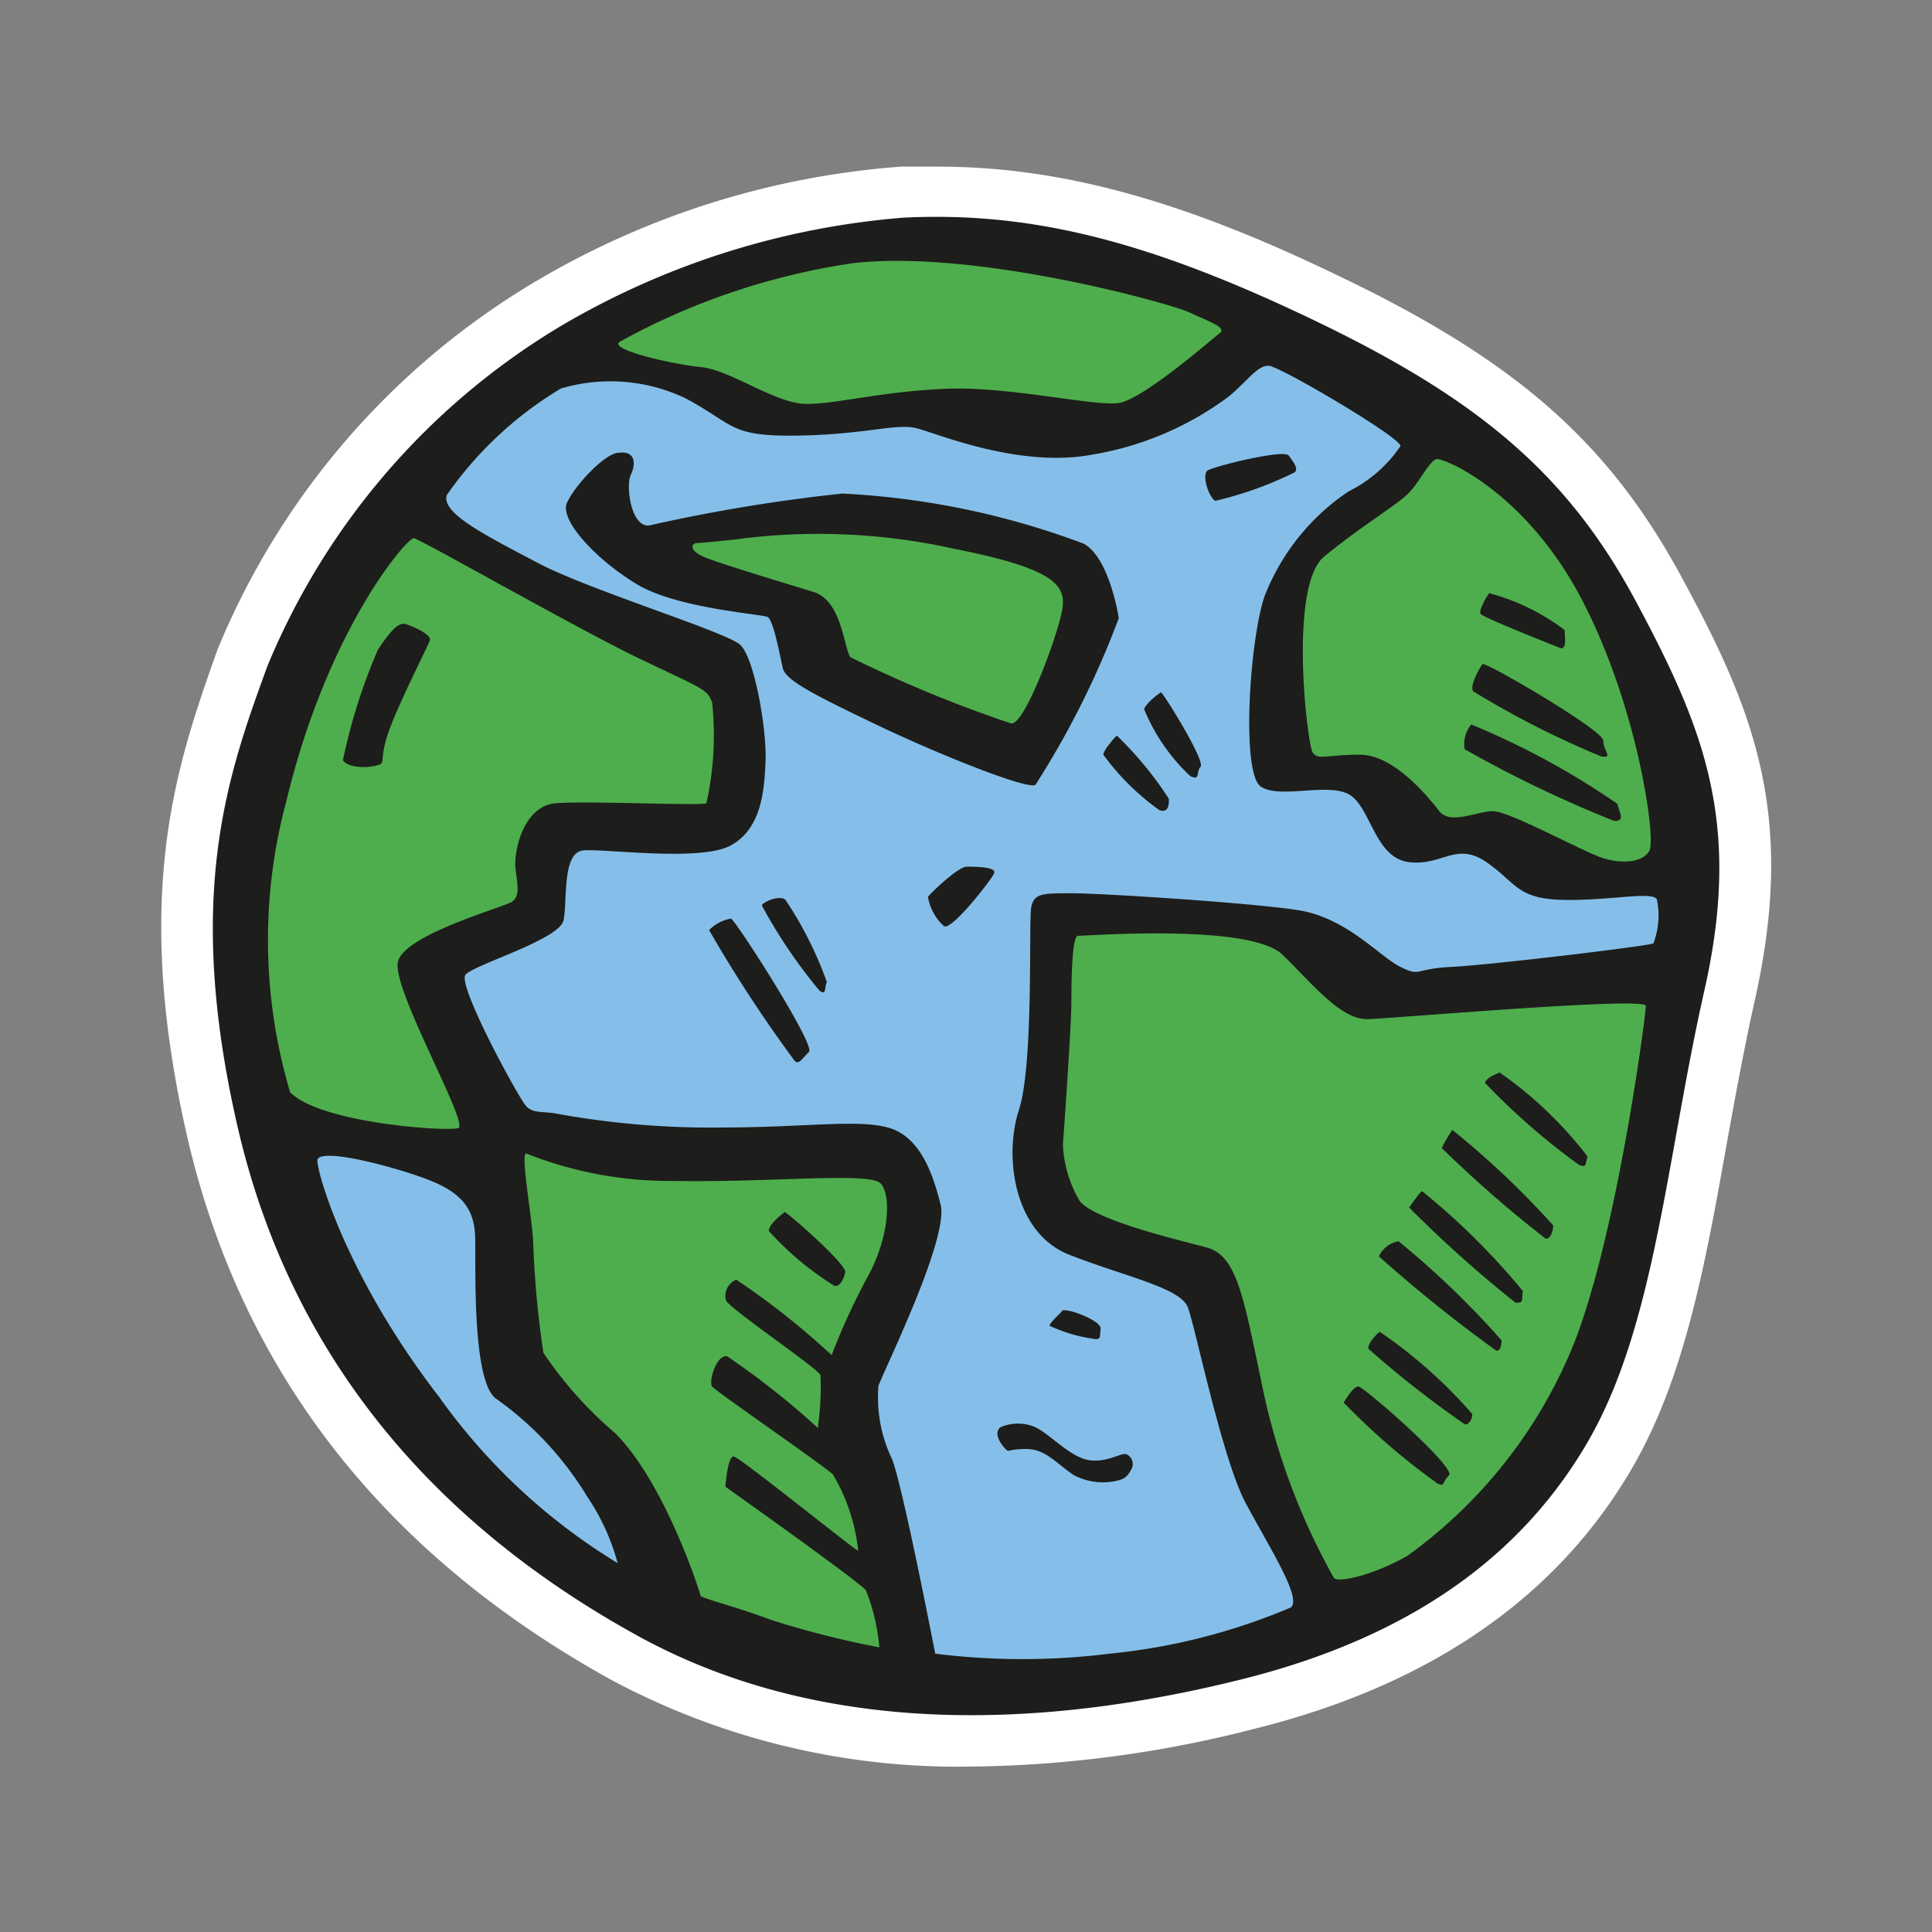 <svg id="Layer_1" data-name="Layer 1" xmlns="http://www.w3.org/2000/svg" width="64" height="64" viewBox="0 0 64 64"><rect x="0" y="0" width="64" height="64" fill="#808080" stroke="none"/><defs><style>.cls-1{fill:#fff;}.cls-2{fill:#1d1d1b;}.cls-3{fill:#4eae4d;}.cls-4{fill:#85bfe9;}</style></defs><title>earth</title><g id="earth"><path class="cls-1" d="M32.17,58.52a24.32,24.32,0,0,1-11.88-2.85C12.72,51.5,8,45.44,6.2,37.65c-1.85-8.1-.33-12.36,1-16.12A25.42,25.42,0,0,1,17.85,9.26a27.73,27.73,0,0,1,12-3.74c.41,0,.81,0,1.21,0,4,0,8,1.07,13.18,3.57,6,2.85,9.05,5.58,11.45,10S59.52,27,58.12,33.18c-.35,1.57-.64,3.17-.92,4.71-.71,4-1.39,7.72-3.11,10.7-2.48,4.3-6.69,7.22-12.5,8.67A39.08,39.08,0,0,1,32.17,58.52Z"/><path class="cls-2" d="M18.68,10.74A26.51,26.51,0,0,1,29.93,7.21C34.18,7,38.08,8,43.49,10.59s8.41,5.06,10.69,9.31,3.53,7.38,2.28,12.91S54.83,43.9,52.61,47.74s-5.94,6.5-11.44,7.88S27.86,57.9,21.11,54.18,9.61,44.93,7.86,37.28s-.31-11.63,1-15.22A23.64,23.64,0,0,1,18.68,10.74Z"/><path class="cls-3" d="M20.55,11.31a22.87,22.87,0,0,1,7.69-2.59c4-.47,10.47,1.31,11.16,1.63s1.25.5,1,.69-2.53,2.19-3.34,2.31-3.62-.56-5.75-.47-3.56.5-4.59.5-2.5-1.12-3.5-1.22S20.08,11.56,20.55,11.31Z"/><path class="cls-4" d="M18.58,12.87a5.77,5.77,0,0,1,4.16.34c1.62.88,1.44,1.25,3.66,1.22s3.28-.41,3.94-.25,3.41,1.34,5.84.88a10.37,10.37,0,0,0,4.28-1.75c.72-.47,1.16-1.25,1.59-1.19s4.41,2.41,4.34,2.66a4.45,4.45,0,0,1-1.72,1.5,7.42,7.42,0,0,0-2.78,3.47c-.5,1.47-.78,5.88-.12,6.31s2.34-.19,3,.31.81,2.06,1.91,2.19,1.56-.69,2.56,0,1,1.22,2.56,1.25,3-.31,3.09,0a2.58,2.58,0,0,1-.12,1.44c-.16.09-5.44.72-6.69.78s-1,.34-1.69,0S44.61,30.4,43,30.15s-6.53-.56-7.5-.56-1.25,0-1.34.47.09,5.19-.41,6.72-.16,4.06,1.66,4.78,3.69,1.09,3.94,1.75,1.13,5,1.91,6.47,1.88,3.16,1.5,3.47a20.48,20.48,0,0,1-6,1.53,23.29,23.29,0,0,1-5.78,0s-1.16-6-1.47-6.53a4.72,4.72,0,0,1-.41-2.34c.13-.41,2.34-4.87,2.06-6s-.72-2.28-1.75-2.56-2.75,0-5.53,0a28.45,28.45,0,0,1-5.34-.44c-.56-.12-.87,0-1.12-.28s-2.28-4-2-4.34,3.12-1.16,3.25-1.81-.06-2.25.66-2.31,3.87.38,4.87-.16,1.12-1.75,1.16-2.81-.37-3.41-.84-3.84-5-1.81-6.72-2.72S14.61,17,14.8,16.4A12.31,12.31,0,0,1,18.58,12.87Z"/><path class="cls-2" d="M20.49,15c.54-.08.59.34.41.72s0,1.72.59,1.69a56,56,0,0,1,6.41-1.06,26.37,26.37,0,0,1,8,1.66c.75.41,1.09,2,1.16,2.47A29.09,29.09,0,0,1,34.3,26c-.28.16-3.19-1-5.28-2s-3-1.47-3.09-1.87-.31-1.59-.5-1.69-3-.28-4.34-1.09-2.56-2.12-2.31-2.69S20.05,15,20.49,15Z"/><path class="cls-3" d="M24.36,17.87a20.66,20.66,0,0,1,7.25.31c3.19.63,3.69,1.16,3.59,1.94s-1.28,4-1.72,3.84a42.9,42.9,0,0,1-5.31-2.19c-.22-.31-.28-1.87-1.22-2.16s-2.87-.87-3.53-1.12-.5-.5-.34-.5S24.36,17.87,24.36,17.87Z"/><path class="cls-3" d="M47.58,15.21c.21-.07,2.94,1.06,4.81,4.63s2.47,7.94,2.25,8.34-.91.44-1.53.25S50,26.87,49.46,26.87s-1.41.47-1.78,0S46.18,25,45.05,25s-1.37.19-1.56-.06-.81-5.53.37-6.5,2.22-1.59,2.69-2S47.3,15.31,47.58,15.21Z"/><path class="cls-3" d="M35.71,31c.37,0,5.72-.41,6.78.63s1.94,2.16,2.84,2.13,9.19-.75,9.19-.44-.94,7.5-2.37,11.16a16.07,16.07,0,0,1-5.53,7.06c-1.16.66-2.34.91-2.44.72a22.18,22.18,0,0,1-2.28-5.94c-.69-3.22-.87-4.72-1.94-5s-3.69-.91-4.19-1.53a4,4,0,0,1-.56-1.87s.28-3.87.28-4.72S35.52,31,35.71,31Z"/><path class="cls-3" d="M17.43,38.21a12.88,12.88,0,0,0,4.84.91c3.31.06,6.56-.31,6.91.09s.28,1.78-.44,3.09a21.44,21.44,0,0,0-1.19,2.59,25.85,25.85,0,0,0-3.16-2.5.58.58,0,0,0-.34.69c.13.28,3,2.22,3.13,2.47a9.48,9.48,0,0,1-.09,1.75,26.48,26.48,0,0,0-3-2.37c-.37-.06-.62.84-.5,1s3.53,2.5,4,2.91a6.24,6.24,0,0,1,.84,2.53c-.09,0-3.91-3.09-4.12-3.12s-.28,1-.28,1,4.5,3.19,4.66,3.44a6.8,6.8,0,0,1,.44,1.88,30.39,30.39,0,0,1-3.59-.91c-1.25-.47-2.34-.72-2.34-.81S22,49.06,20.36,47.46A13,13,0,0,1,18,44.81a32.35,32.35,0,0,1-.34-3.72C17.61,40.24,17.24,38.21,17.43,38.21Z"/><path class="cls-4" d="M10.52,38.4c.19-.37,2.56.25,3.69.69s1.5,1,1.53,1.88-.12,4.66.66,5.34a10.88,10.88,0,0,1,3.06,3.28,7.31,7.31,0,0,1,1,2.19,20,20,0,0,1-5.91-5.5C11.36,42.15,10.43,38.59,10.52,38.4Z"/><path class="cls-3" d="M9.61,36.18a17.7,17.7,0,0,1-.12-9.66c1.37-5.69,4-8.72,4.22-8.69s5.41,3,7.5,4,2.22,1,2.38,1.44a10.33,10.33,0,0,1-.19,3.34c-.19.09-3.94-.09-5,0S17,28.21,17.08,28.81s.13.88-.12,1.06-3.59,1.09-3.78,2,2.38,5.38,2,5.5S10.61,37.21,9.61,36.18Z"/><path class="cls-2" d="M11.36,25.18a19,19,0,0,1,1.16-3.66c.5-.75.72-.91.94-.84s.84.34.78.53-1.12,2.25-1.41,3.16,0,.91-.41,1S11.49,25.4,11.36,25.18Z"/><path class="cls-2" d="M40,15.59c.16-.13,2.53-.72,2.69-.5s.34.44.19.56a12,12,0,0,1-2.62.94C40.05,16.49,39.8,15.74,40,15.59Z"/><path class="cls-2" d="M38.46,22.93c.16.16,1.47,2.28,1.31,2.47s0,.47-.34.31a6.31,6.31,0,0,1-1.53-2.22C38,23.24,38.46,22.93,38.46,22.93Z"/><path class="cls-2" d="M37,24.37a11.87,11.87,0,0,1,1.72,2.09c0,.19,0,.47-.31.38A8.1,8.1,0,0,1,36.55,25C36.55,24.84,37,24.34,37,24.37Z"/><path class="cls-2" d="M49.33,19.65a7.2,7.2,0,0,1,2.5,1.22c0,.19.09.69-.16.59s-2.53-1-2.62-1.12S49.3,19.68,49.33,19.65Z"/><path class="cls-2" d="M49.11,22c.08-.1,4,2.19,4,2.53s.34.59-.06.53a30,30,0,0,1-4.25-2.16C48.68,22.71,49,22.15,49.11,22Z"/><path class="cls-2" d="M48.74,24a25.91,25.91,0,0,1,4.84,2.63c.06.28.28.59-.12.56a40.34,40.34,0,0,1-4.94-2.37A1,1,0,0,1,48.74,24Z"/><path class="cls-2" d="M49.68,35.53a13.19,13.19,0,0,1,2.91,2.78c-.09.25,0,.38-.28.28a22.69,22.69,0,0,1-3.12-2.72C49.24,35.71,49.52,35.59,49.68,35.53Z"/><path class="cls-2" d="M48.11,37.43a28.82,28.82,0,0,1,3.34,3.16c0,.25-.12.47-.25.44a39.76,39.76,0,0,1-3.44-3A5.08,5.08,0,0,1,48.11,37.43Z"/><path class="cls-2" d="M47.11,39.46a23.51,23.51,0,0,1,3.34,3.31c-.06.25.06.41-.25.38A40.48,40.48,0,0,1,46.68,40S47.05,39.46,47.11,39.46Z"/><path class="cls-2" d="M46.33,41.12a28.92,28.92,0,0,1,3.41,3.28c0,.25-.09.41-.22.31a47.48,47.48,0,0,1-3.84-3.09A.86.86,0,0,1,46.33,41.12Z"/><path class="cls-2" d="M45.71,44.12a16.07,16.07,0,0,1,3.06,2.72c0,.22-.16.38-.25.34a33.89,33.89,0,0,1-3.19-2.5C45.3,44.49,45.64,44.15,45.71,44.12Z"/><path class="cls-2" d="M45,45.93c.17,0,3.25,2.69,3,2.94s-.12.38-.37.28a22.57,22.57,0,0,1-3.12-2.69C44.61,46.31,44.83,45.93,45,45.93Z"/><path class="cls-2" d="M35.18,43.43c.09-.14,1.31.31,1.28.59s0,.34-.16.34a5.2,5.2,0,0,1-1.53-.44C34.77,43.81,35.11,43.53,35.18,43.43Z"/><path class="cls-2" d="M33.14,47.28a1.45,1.45,0,0,1,1.16,0c.47.22,1.16,1,1.78,1.09s1.09-.28,1.25-.19a.36.36,0,0,1,.16.47c-.09.16-.16.31-.41.38a2.06,2.06,0,0,1-1.5-.16C35,48.49,34.64,48,34,48s-.56.13-.69,0S32.89,47.49,33.14,47.28Z"/><path class="cls-2" d="M26,40.15c.25.16,2.06,1.75,2,2s-.19.5-.37.44a10.2,10.2,0,0,1-2.16-1.81C25.46,40.53,26,40.15,26,40.15Z"/><path class="cls-2" d="M24.21,30.43c.13,0,2.81,4.19,2.59,4.41s-.34.44-.47.31a44.93,44.93,0,0,1-2.84-4.34A1.34,1.34,0,0,1,24.21,30.43Z"/><path class="cls-2" d="M25.24,30c0-.11.59-.37.78-.19a12.36,12.36,0,0,1,1.37,2.72c-.09.19,0,.47-.25.28A17.17,17.17,0,0,1,25.24,30Z"/><path class="cls-2" d="M30.74,29.71c.08-.12,1-1,1.28-1s1,0,.91.22-1.41,1.91-1.66,1.75A1.68,1.68,0,0,1,30.74,29.71Z"/></g></svg>